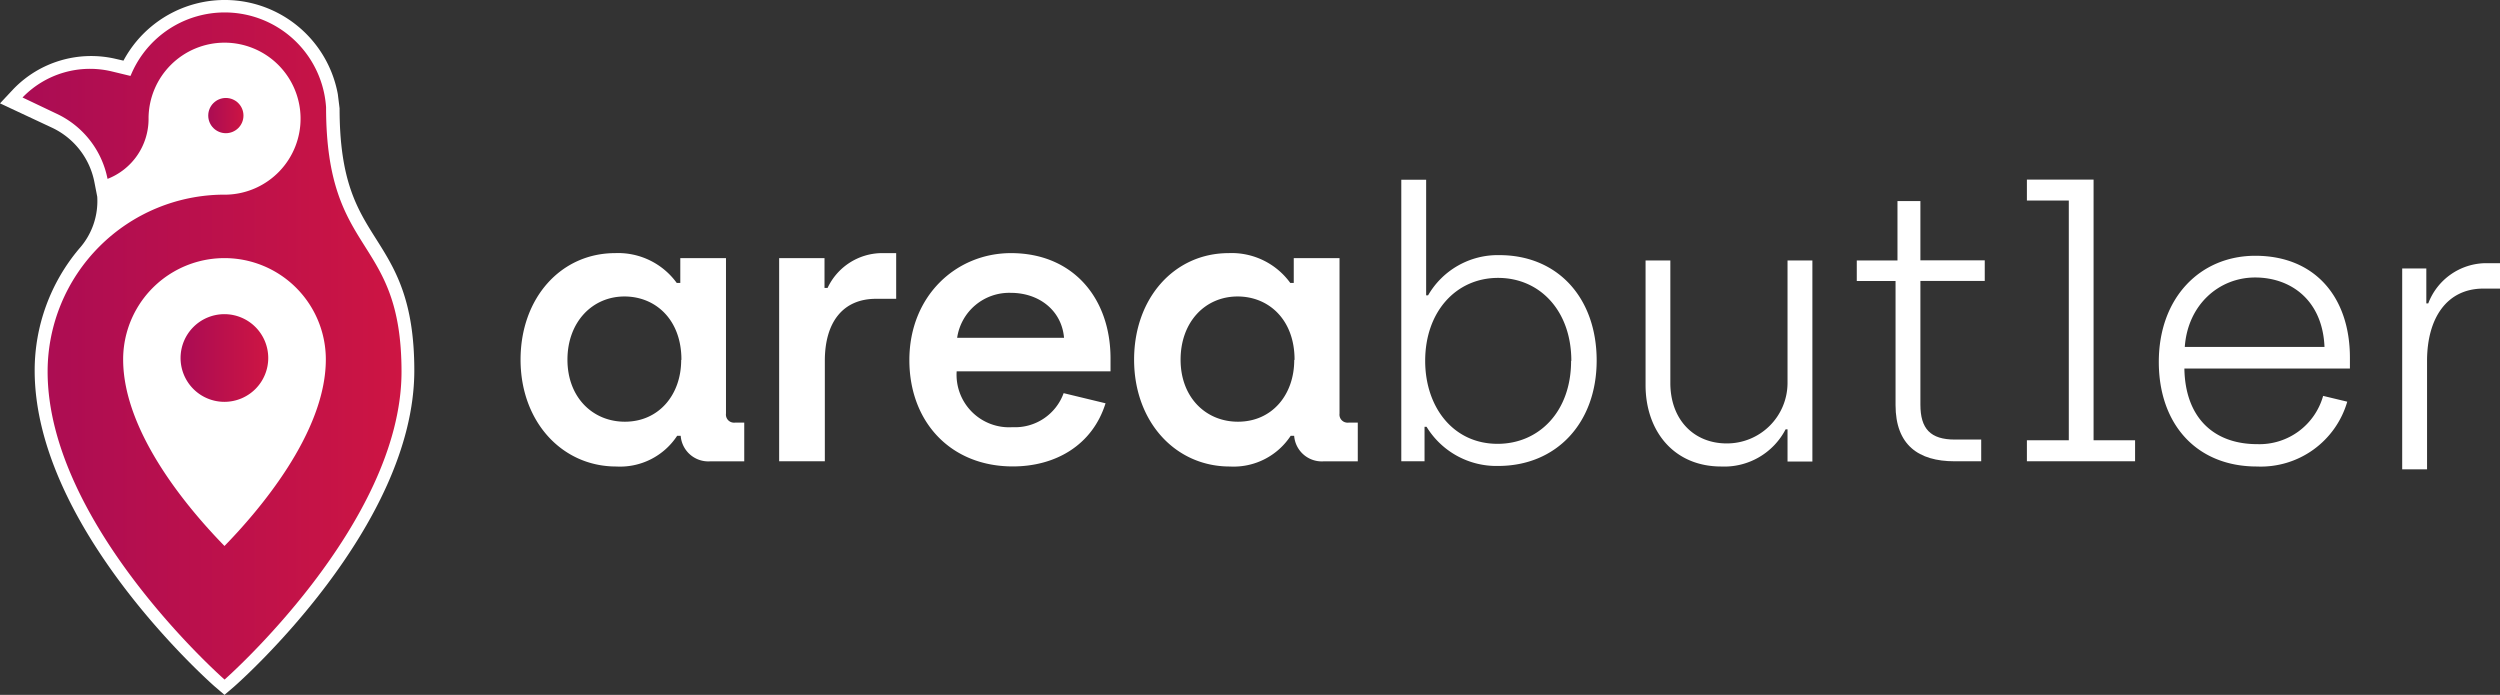 <?xml version="1.0" encoding="UTF-8" standalone="no"?>
<svg
   viewBox="0 0 310.82 86.39"
   version="1.1"
   id="svg354"
   xmlns:xlink="http://www.w3.org/1999/xlink"
   xmlns="http://www.w3.org/2000/svg"
   xmlns:svg="http://www.w3.org/2000/svg">
  <rect x="0" y="0" width="310.82" height="86.39" fill="#333333" stroke="none"/>
  <defs
     id="defs320">
    <style
       id="style311">.cls-1{fill:#fff;}.cls-2{fill:url(#Unbenannter_Verlauf_3);}.cls-3{fill:url(#Unbenannter_Verlauf_3-2);}.cls-4{fill:url(#Unbenannter_Verlauf_3-3);}</style>
    <linearGradient
       id="Unbenannter_Verlauf_3"
       x1="2.76"
       y1="44.38"
       x2="49.88"
       y2="44.38"
       gradientTransform="matrix(1, 0, 0, -1, 0, 87.4)"
       gradientUnits="userSpaceOnUse">
      <stop
         offset="0"
         stop-color="#aa0c54"
         id="stop313" />
      <stop
         offset="1"
         stop-color="#cd1543"
         id="stop315" />
    </linearGradient>
    <linearGradient
       id="Unbenannter_Verlauf_3-2"
       x1="22.47"
       y1="42.89"
       x2="33.35"
       y2="42.89"
       xlink:href="#Unbenannter_Verlauf_3" />
    <linearGradient
       id="Unbenannter_Verlauf_3-3"
       x1="25.89"
       y1="73.03"
       x2="30.27"
       y2="73.03"
       xlink:href="#Unbenannter_Verlauf_3" />
  </defs>
  <g
     id="Ebene_2"
     data-name="Ebene 2">
    <g
       id="Ebene_1-2"
       data-name="Ebene 1">
      <g
         id="Ebene_2-2"
         data-name="Ebene 2">
        <g
           id="Ebene_1-2-2"
           data-name="Ebene 1-2">
          <path
             class="cls-1"
             d="M46.76,29.71c-2.34-3.7-4.54-7.19-4.54-16.24L42,11.7A14.29,14.29,0,0,0,15.35,7.54l-1-.23A13.43,13.43,0,0,0,1.68,11.06L0,12.85l6.41,3a9.47,9.47,0,0,1,5.33,6.81l.35,1.8a8.86,8.86,0,0,1-2.24,6.45h0A23.49,23.49,0,0,0,4.31,46.06c0,19.4,21.52,38.53,22.43,39.33l1.17,1,1.17-1c.92-.8,22.43-19.93,22.43-39.33C51.51,37.25,49.1,33.41,46.76,29.71Z"
             id="path322" />
          <path
             class="cls-2"
             d="M40.54,13.34h0A12.63,12.63,0,0,0,16.3,9.27l-.08.17-2.36-.57a11.65,11.65,0,0,0-11,3.19l-.06.06h0l4.2,2a11.36,11.36,0,0,1,6.37,8.12,8,8,0,0,0,5.1-7.37v-.22a9.45,9.45,0,1,1,9.75,9.55h-.3a22,22,0,0,0-22,22c0,19,22,38.29,22,38.29s22-19.32,22-38.29C49.91,29.06,40.54,32.17,40.54,13.34ZM27.91,67.88c-4.22-4.32-12.6-14-12.6-23.19a12.6,12.6,0,0,1,25.2,0C40.51,53.83,32.12,63.56,27.91,67.88Z"
             id="path324" />
          <path
             class="cls-3"
             d="M27.91,39.06a5.45,5.45,0,1,0,5.44,5.46v0A5.45,5.45,0,0,0,27.91,39.06Z"
             id="path326" />
          <circle
             class="cls-4"
             cx="28.08"
             cy="14.37"
             r="2.19"
             id="circle328" />
          <path
             d="M64.72,44.72c0-7.66,5-13.25,11.76-13.25a9,9,0,0,1,7.66,3.71h.44V32.09h5.68V51.42a1,1,0,0,0,.87,1.12.94.94,0,0,0,.29,0h1.11v4.82H88.24a3.44,3.44,0,0,1-3.61-3.18h-.44A8.49,8.49,0,0,1,76.62,58C69.83,58,64.72,52.38,64.72,44.72Zm20,0c0-5-3.23-7.86-7.08-7.86-4,0-7.09,3.18-7.09,7.86s3.14,7.71,7.14,7.71c4.24,0,7-3.37,7-7.66Z"
             id="path330"
             style="fill:#ffffff" />
          <path
             d="M96.87,32.09h5.64V35.8h.38a7.52,7.52,0,0,1,6.65-4.33h1.88v5.68h-2.5c-4.15,0-6.37,2.94-6.37,7.71V57.35H96.87Z"
             id="path332"
             style="fill:#ffffff" />
          <path
             d="M113.06,44.77c0-8,5.83-13.3,12.63-13.3,7.71,0,12.38,5.59,12.38,13.1v1.6H118.94a6.53,6.53,0,0,0,6.94,6.94,6.42,6.42,0,0,0,6.36-4.23l5.21,1.26c-1.64,5.25-6.27,7.85-11.52,7.85C118.22,58,113.06,52.48,113.06,44.77ZM132.29,42c-.29-3.42-3.13-5.59-6.6-5.59A6.54,6.54,0,0,0,119,42Z"
             id="path334"
             style="fill:#ffffff" />
          <path
             d="M141,44.72c0-7.66,5-13.25,11.76-13.25a9,9,0,0,1,7.66,3.71h.43V32.09h5.69V51.42a1,1,0,0,0,.87,1.12.94.94,0,0,0,.29,0h1.11v4.82h-4.29a3.44,3.44,0,0,1-3.62-3.18h-.43A8.49,8.49,0,0,1,152.9,58C146.08,58,141,52.38,141,44.72Zm19.95,0c0-5-3.23-7.86-7.08-7.86-4.05,0-7.09,3.18-7.09,7.86s3.13,7.71,7.13,7.71c4.26,0,7-3.37,7-7.66Z"
             id="path336"
             style="fill:#ffffff" />
          <path
             d="M177.36,53.06h-.25v4.29h-2.89v-35h3.09V36.72h.24a10,10,0,0,1,8.87-5c7.27,0,12.09,5.34,12.09,13.1s-5,13.11-12.24,13.11A10.18,10.18,0,0,1,177.36,53.06Zm18-8.2c0-6.21-3.9-10.31-9.11-10.31s-9.06,4.19-9.06,10.31c0,5.74,3.47,10.32,9,10.32,5.14,0,9.14-4,9.14-10.3Z"
             id="path338"
             style="fill:#ffffff" />
          <path
             d="M204.59,47.88V32.38h3.08V47.61c0,4.58,2.94,7.52,7,7.52a7.53,7.53,0,0,0,7.57-7.47c0-.12,0-.23,0-.34V32.38h3.09v25h-3.09v-4H222A8.59,8.59,0,0,1,214,58C208.06,58,204.59,53.54,204.59,47.88Z"
             id="path340"
             style="fill:#ffffff" />
          <path
             d="M235.67,50.36V34.94h-4.82V32.38h5.06V25h2.85v7.37h8v2.56h-8V50.31c0,3,1.25,4.34,4.29,4.34h3.27v2.7H243C238.52,57.35,235.67,55.32,235.67,50.36Z"
             id="path342"
             style="fill:#ffffff" />
          <path
             d="M252,54.74h5.21V24.93H252v-2.6h8.29V54.74h5.16v2.61H252Z"
             id="path344"
             style="fill:#ffffff" />
          <path
             d="M268.4,45c0-8,5.15-13.2,12-13.2,7.42,0,11.76,5.15,11.76,12.67v1.35H271.58c.1,6.07,3.61,9.4,9.06,9.4a8.22,8.22,0,0,0,8.19-6l3,.72A11.19,11.19,0,0,1,280.6,58C273.07,58,268.4,52.72,268.4,45ZM289,43.13c-.24-5.78-4.15-8.63-8.63-8.63s-8.37,3.38-8.74,8.63Z"
             id="path346"
             style="fill:#ffffff" />
          <path
             d="M298.66,33.38h3v4.34h.24a7.74,7.74,0,0,1,7.09-5h1.83v3.16h-2.07c-4.53,0-7,3.66-7,9V58.35h-3.09Z"
             id="path348"
             style="fill:#ffffff" />
        </g>
      </g>
    </g>
  </g>
</svg>
